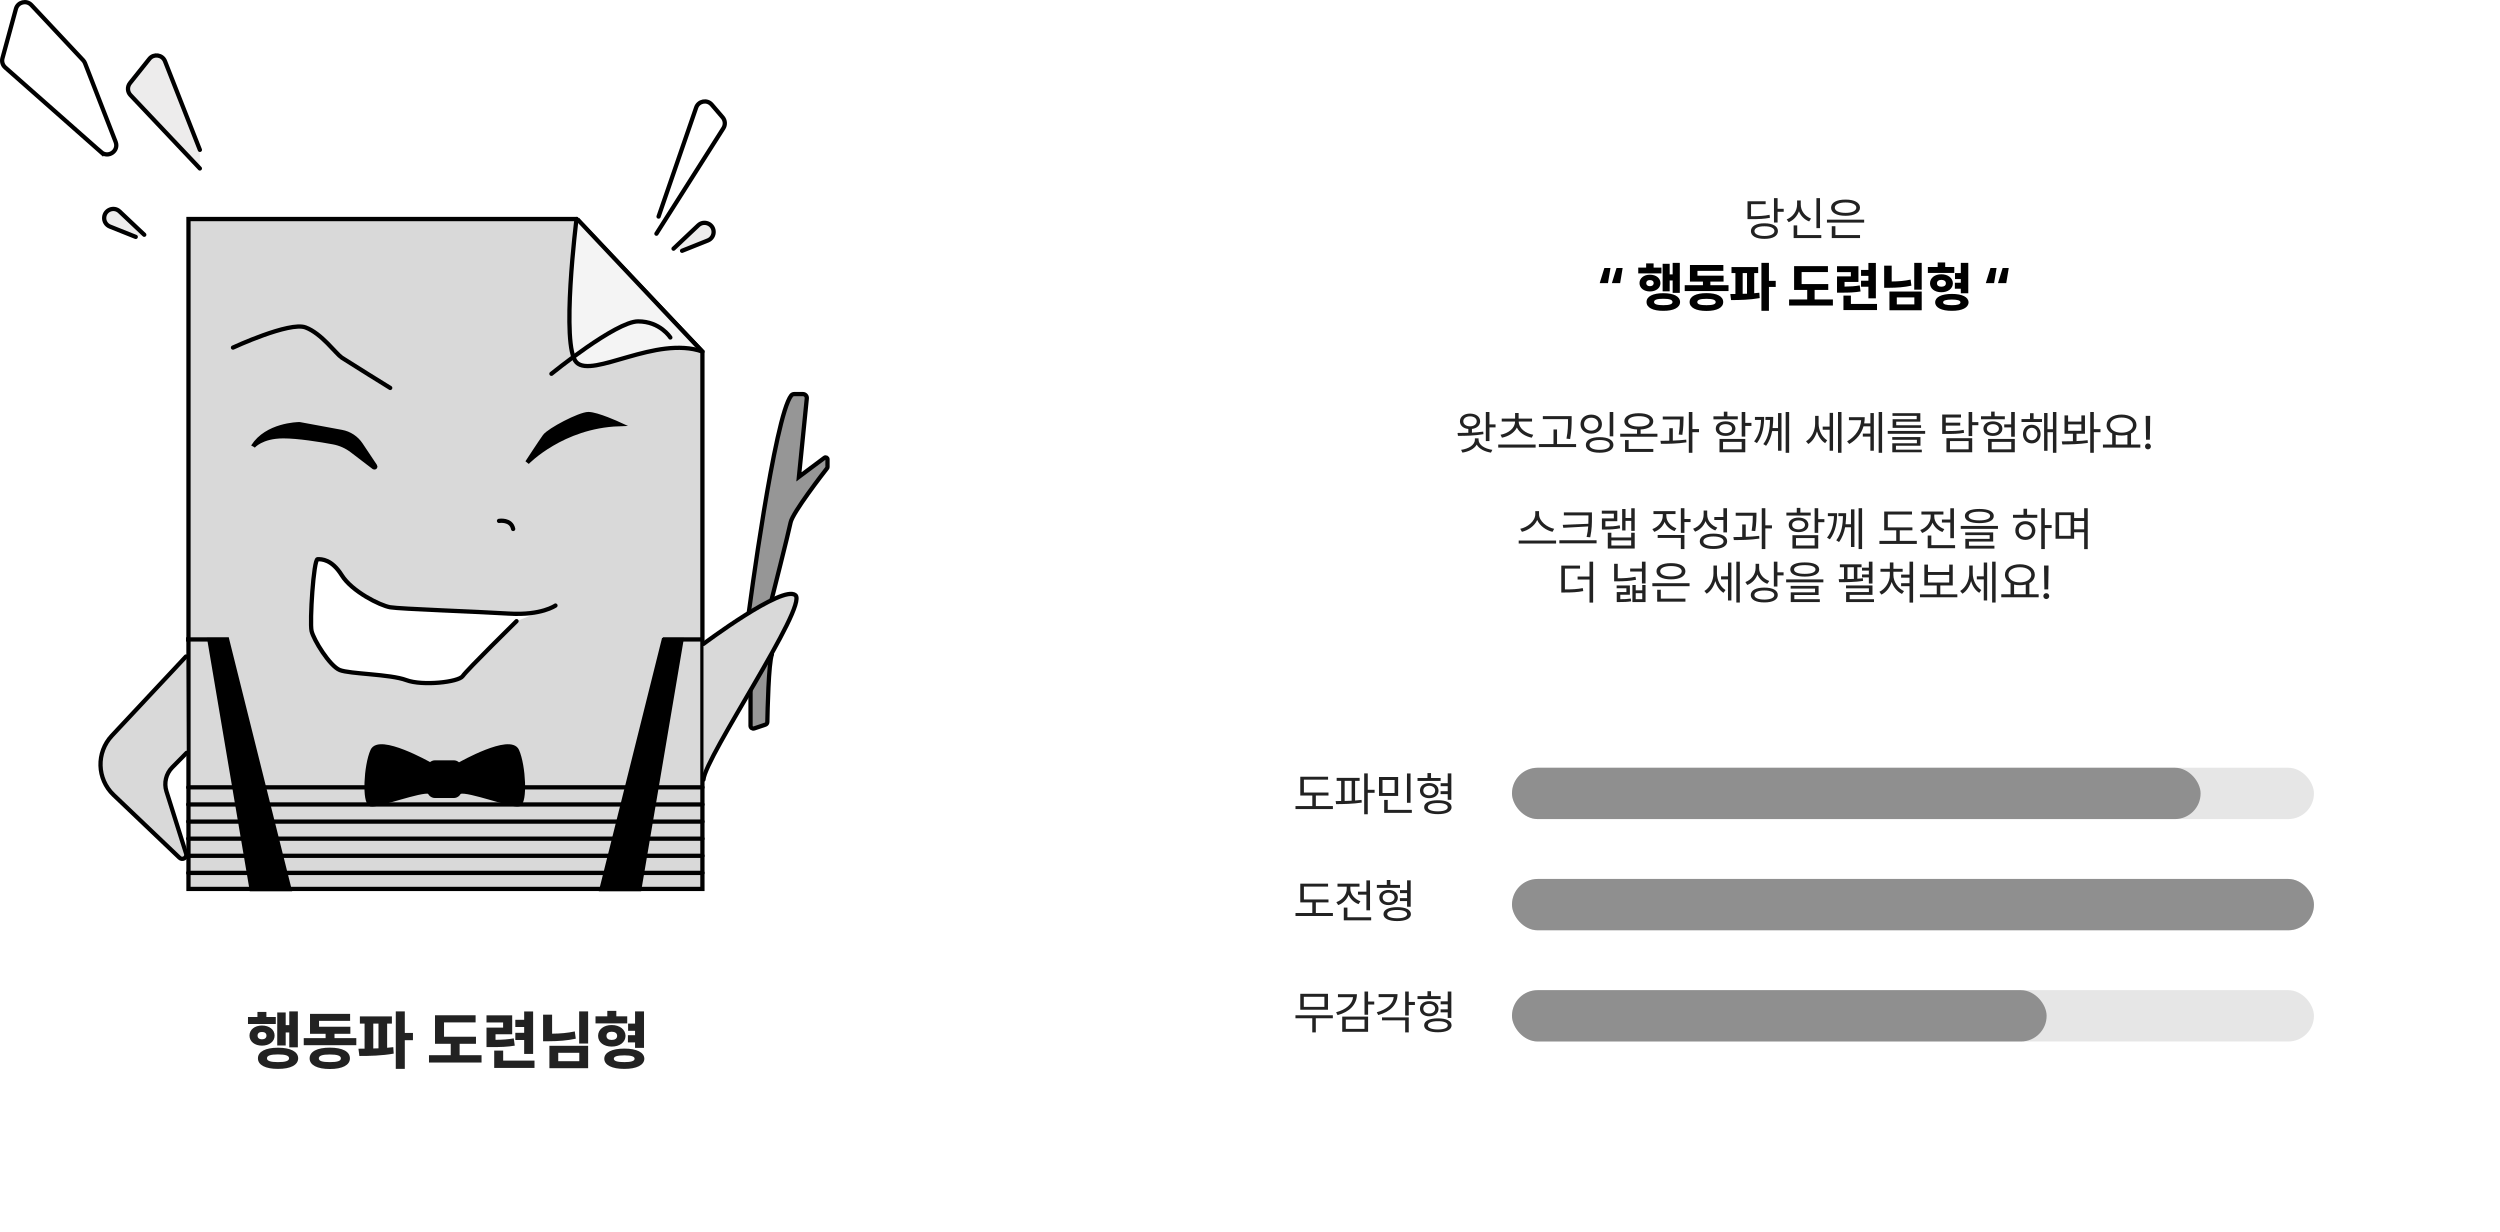 <svg width="1169" height="576" viewBox="0 0 1169 576" fill="none" xmlns="http://www.w3.org/2000/svg">
<path d="M139.275 472.918V489.734H135.262V482.791H133.592V488.855H129.637V473.416H133.592V479.363H135.262V472.918H139.275ZM128.963 475.555V478.807H115.955V475.555H120.379V473.182H124.568V475.555H128.963ZM122.488 479.539C125.916 479.539 128.406 481.443 128.406 484.256C128.406 487.039 125.916 488.943 122.488 488.943C119.148 488.943 116.658 487.039 116.658 484.256C116.658 481.443 119.148 479.539 122.488 479.539ZM122.488 482.557C121.258 482.527 120.438 483.143 120.438 484.256C120.438 485.369 121.258 485.984 122.488 485.984C123.748 485.984 124.598 485.369 124.598 484.256C124.598 483.143 123.748 482.527 122.488 482.557ZM129.988 489.91C135.848 489.91 139.393 491.727 139.422 494.861C139.393 498.025 135.848 499.842 129.988 499.812C124.188 499.842 120.584 498.025 120.613 494.861C120.584 491.727 124.188 489.91 129.988 489.91ZM129.988 493.045C126.531 493.045 124.803 493.602 124.832 494.861C124.803 496.092 126.531 496.648 129.988 496.648C133.504 496.648 135.145 496.092 135.174 494.861C135.145 493.602 133.504 493.045 129.988 493.045ZM166.609 485.428V488.738H142.029V485.428H152.254V483.406H144.959V474.09H163.709V477.371H149.178V480.096H163.826V483.406H156.414V485.428H166.609ZM154.246 489.881C160.105 489.881 163.621 491.668 163.621 494.891C163.621 498.055 160.105 499.871 154.246 499.871C148.357 499.871 144.783 498.055 144.783 494.891C144.783 491.668 148.357 489.881 154.246 489.881ZM154.246 493.074C150.701 493.074 149.061 493.66 149.09 494.891C149.061 496.15 150.701 496.648 154.246 496.648C157.703 496.648 159.402 496.15 159.402 494.891C159.402 493.66 157.703 493.074 154.246 493.074ZM183.25 475.262V478.631H181.023V489.939C182.005 489.866 182.972 489.764 183.895 489.646L184.1 492.664C178.68 493.66 172.615 493.777 168.045 493.777L167.605 490.379L170.477 490.35V478.631H168.279V475.262H183.25ZM189.285 472.918V482.996H193.094V486.395H189.285V499.812H185.066V472.918H189.285ZM174.549 490.262L176.98 490.203V478.631H174.549V490.262ZM222.566 484.783V488.094H214.92V493.426H225.174V496.854H200.594V493.426H210.76V488.094H203.406V474.734H222.391V478.074H207.625V484.783H222.566ZM239.5 474.764V483.611H231.707V486.219C235.062 486.189 237.522 486.028 240.232 485.545L240.701 488.943C237.273 489.529 234.227 489.617 229.598 489.617H227.488V480.506H235.252V478.104H227.488V474.764H239.5ZM249.285 472.947V492.811H245.096V486.307H240.965V482.938H245.096V480.213H240.965V476.873H245.096V472.947H249.285ZM249.93 495.945V499.373H231.092V491.258H235.281V495.945H249.93ZM275.008 472.918V487.947H270.818V472.918H275.008ZM258.162 474.471V483.348C262.117 483.304 265.384 483.025 268.768 482.293L269.236 485.691C265.193 486.57 261.209 486.863 256.316 486.893H253.943V474.471H258.162ZM275.008 489.002V499.49H256.902V489.002H275.008ZM261.033 492.283V496.209H270.877V492.283H261.033ZM293.289 475.232V478.543H278.465V475.232H283.973V472.684H288.191V475.232H293.289ZM286.023 479.305C289.744 479.305 292.469 481.385 292.498 484.373C292.469 487.361 289.744 489.383 286.023 489.383C282.303 489.383 279.666 487.361 279.666 484.373C279.666 481.385 282.303 479.305 286.023 479.305ZM286.023 482.439C284.559 482.439 283.592 483.084 283.592 484.373C283.592 485.662 284.559 486.277 286.023 486.277C287.518 486.277 288.572 485.662 288.572 484.373C288.572 483.084 287.518 482.439 286.023 482.439ZM301.141 472.918V489.969H296.951V487.42H293.611V484.051H296.951V482H293.699V478.631H296.951V472.918H301.141ZM291.941 490.32C297.684 490.32 301.258 492.078 301.287 495.066C301.258 498.025 297.684 499.842 291.941 499.812C286.17 499.842 282.566 498.025 282.566 495.066C282.566 492.078 286.17 490.32 291.941 490.32ZM291.941 493.484C288.719 493.514 287.02 493.953 287.02 495.066C287.02 496.15 288.719 496.648 291.941 496.648C295.076 496.648 296.746 496.15 296.746 495.066C296.746 493.953 295.076 493.514 291.941 493.484Z" fill="#222222"/>
<g filter="url(#filter0_d_444_10)">
<path fill-rule="evenodd" clip-rule="evenodd" d="M585 16C551.311 16 524 43.311 524 77V253.794L463.636 288.147C460.267 290.065 460.267 294.921 463.636 296.838L524 331.192V507C524 540.689 551.311 568 585 568H1102C1135.69 568 1163 540.689 1163 507V77C1163 43.311 1135.69 16 1102 16H585Z" fill="white"/>
</g>
<path d="M719.659 240.455C719.659 243.721 723.397 246.643 726.728 247.266L725.954 248.684C723.075 248.018 720.035 245.966 718.8 243.141C717.564 245.955 714.535 248.007 711.646 248.684L710.872 247.266C714.181 246.621 717.897 243.742 717.897 240.455V238.994H719.659V240.455ZM727.63 252.744V254.141H710.142V252.744H727.63ZM744.388 239.596V241.959C744.388 244.773 744.388 247.373 743.593 251.24L741.896 251.09C742.314 249.253 742.529 247.663 742.647 246.17L730.981 246.814L730.745 245.418L742.712 244.924C742.744 243.914 742.744 242.937 742.755 241.959V241.014H731.261V239.596H744.388ZM746.558 252.637V254.055H729.155V252.637H746.558ZM764.39 237.662V248.232H762.778V243.57H760.093V248.039H758.524V238.006H760.093V242.217H762.778V237.662H764.39ZM753.476 249.113V251.305H762.735V249.113H764.39V256.482H751.8V249.113H753.476ZM753.476 255.107H762.735V252.68H753.476V255.107ZM756.247 238.801V243.699H750.683V246.234C753.196 246.202 755.119 246.105 757.386 245.633L757.579 247.029C755.108 247.502 753.067 247.609 750.296 247.609H749.05V242.41H754.636V240.176H749.007V238.801H756.247ZM779.171 241.186C779.171 243.721 781.04 246.041 783.876 247.029L783.017 248.34C780.836 247.566 779.171 245.998 778.354 244.021C777.538 246.191 775.787 247.878 773.542 248.705L772.64 247.395C775.497 246.385 777.495 243.914 777.517 241.186V240.369H773.155V238.994H783.468V240.369H779.171V241.186ZM787.636 237.641V242.689H790.515V244.129H787.636V249.156H785.96V237.641H787.636ZM787.636 250.166V256.74H785.96V251.541H775.132V250.166H787.636ZM798.292 240.648C798.271 243.377 800.204 245.783 803.019 246.729L802.073 248.039C799.968 247.244 798.313 245.697 797.497 243.678C796.67 245.966 794.919 247.749 792.62 248.619L791.696 247.244C794.64 246.213 796.595 243.678 796.616 240.713V238.736H798.292V240.648ZM807.552 237.641V248.963H805.854V243.141H801.601V241.744H805.854V237.641H807.552ZM801.214 249.521C805.188 249.521 807.616 250.832 807.616 253.131C807.616 255.408 805.188 256.697 801.214 256.697C797.239 256.697 794.812 255.408 794.812 253.131C794.812 250.832 797.239 249.521 801.214 249.521ZM801.214 250.854C798.292 250.854 796.466 251.713 796.487 253.131C796.466 254.506 798.292 255.344 801.214 255.344C804.136 255.344 805.94 254.506 805.94 253.131C805.94 251.713 804.136 250.854 801.214 250.854ZM821.323 239.768V240.756C821.302 242.26 821.302 244.795 820.765 248.34L819.067 248.189C819.583 244.988 819.626 242.668 819.626 241.143H811.612V239.768H821.323ZM816.317 245.225V251.025C818.434 250.95 820.604 250.811 822.591 250.574L822.677 251.842C818.659 252.465 814.169 252.551 810.753 252.529L810.538 251.133C811.795 251.122 813.191 251.111 814.663 251.068V245.225H816.317ZM825.47 237.641V245.633H828.563V247.094H825.47V256.74H823.794V237.641H825.47ZM850.198 237.641V242.732H853.077V244.172H850.198V249.156H848.522V237.641H850.198ZM850.198 250.252V256.482H838.146V250.252H850.198ZM839.8 251.605V255.107H848.522V251.605H839.8ZM846.696 239.682V241.078H835.31V239.682H840.165V237.49H841.841V239.682H846.696ZM841.003 242.023C843.753 242.023 845.579 243.377 845.601 245.418C845.579 247.502 843.753 248.834 841.003 248.834C838.231 248.834 836.384 247.502 836.405 245.418C836.384 243.377 838.231 242.023 841.003 242.023ZM841.003 243.334C839.198 243.334 837.995 244.172 838.017 245.418C837.995 246.729 839.198 247.523 841.003 247.545C842.786 247.523 843.989 246.729 844.011 245.418C843.989 244.172 842.786 243.334 841.003 243.334ZM859.028 239.961C859.007 243.979 858.448 248.49 855.655 252.186L854.323 251.412C856.719 248.415 857.428 244.881 857.567 241.357H854.71V239.961H859.028ZM863.261 239.961C863.25 241.519 863.218 243.312 862.981 245.16H865.517V238.156H867.128V255.773H865.517V246.557H862.767C862.326 248.941 861.488 251.358 859.931 253.453L858.62 252.658C861.263 249.285 861.703 244.924 861.778 241.357H859.63V239.961H863.261ZM870.716 237.641V256.74H869.083V237.641H870.716ZM894.241 246.6V247.975H888.333V252.916H896.304V254.334H878.815V252.916H886.679V247.975H881.05V239.209H894.048V240.584H882.747V246.6H894.241ZM913.663 237.662V251.67H911.966V244.344H908.034V242.947H911.966V237.662H913.663ZM914.2 254.914V256.332H901.396V250.402H903.093V254.914H914.2ZM904.468 241.594C904.468 244.064 906.38 246.471 909.173 247.416L908.292 248.77C906.133 247.996 904.468 246.385 903.651 244.408C902.824 246.61 901.062 248.372 898.796 249.221L897.915 247.846C900.729 246.857 902.771 244.344 902.771 241.594V240.605H898.452V239.209H908.743V240.605H904.468V241.594ZM925.544 237.984C929.798 237.984 932.29 239.145 932.29 241.271C932.29 243.441 929.798 244.602 925.544 244.623C921.29 244.602 918.776 243.441 918.776 241.271C918.776 239.145 921.29 237.984 925.544 237.984ZM925.544 239.252C922.364 239.252 920.517 240.025 920.538 241.271C920.517 242.604 922.364 243.334 925.544 243.334C928.702 243.334 930.571 242.604 930.571 241.271C930.571 240.025 928.702 239.252 925.544 239.252ZM934.245 245.912V247.287H916.843V245.912H934.245ZM932.011 248.941V253.217H920.667V255.193H932.591V256.525H918.991V251.971H930.356V250.23H918.948V248.941H932.011ZM956.159 237.641V245.525H959.36V246.922H956.159V256.74H954.483V237.641H956.159ZM952.636 240.713V242.109H941.271V240.713H946.19V237.877H947.866V240.713H952.636ZM947.05 243.699C949.757 243.699 951.712 245.504 951.733 248.082C951.712 250.66 949.757 252.465 947.05 252.465C944.321 252.465 942.345 250.66 942.366 248.082C942.345 245.504 944.321 243.699 947.05 243.699ZM947.05 245.117C945.267 245.117 943.956 246.363 943.978 248.082C943.956 249.822 945.267 251.047 947.05 251.025C948.812 251.047 950.101 249.822 950.122 248.082C950.101 246.363 948.812 245.117 947.05 245.117ZM969.866 239.553V242.238H974.55V237.641H976.226V256.783H974.55V248.898H969.866V251.906H961.165V239.553H969.866ZM962.841 240.885V250.553H968.233V240.885H962.841ZM969.866 247.502H974.55V243.635H969.866V247.502ZM738.823 264.467V265.885H731.755V275.617C735.192 275.617 737.47 275.499 740.112 274.994L740.327 276.391C737.513 276.928 735.192 277.057 731.519 277.057H730.058V264.467H738.823ZM744.946 262.641V281.783H743.249V270.998H737.685V269.602H743.249V262.641H744.946ZM756.462 263.629V270.418C759.448 270.407 761.973 270.257 764.755 269.688L765.013 271.105C762.005 271.686 759.405 271.836 756.226 271.836H754.765V263.629H756.462ZM769.46 262.641V272.824H767.763V267.238H762.263V265.842H767.763V262.641H769.46ZM764.862 273.533V276.047H767.913V273.533H769.46V281.525H763.315V273.533H764.862ZM764.862 280.172H767.913V277.379H764.862V280.172ZM762.134 273.77V278.109H757.644V280.193C759.717 280.183 760.941 280.14 762.563 279.871L762.714 281.16C760.931 281.482 759.534 281.525 756.978 281.525H755.989V276.863H760.501V275.059H755.946V273.77H762.134ZM790.042 272.717V274.092H772.64V272.717H790.042ZM788.108 279.914V281.332H774.896V275.768H776.593V279.914H788.108ZM781.341 263.328C785.444 263.307 788.087 264.725 788.087 267.109C788.087 269.494 785.444 270.912 781.341 270.912C777.194 270.912 774.573 269.494 774.573 267.109C774.573 264.725 777.194 263.307 781.341 263.328ZM781.341 264.682C778.269 264.682 776.292 265.605 776.313 267.109C776.292 268.613 778.269 269.537 781.341 269.537C784.392 269.537 786.368 268.613 786.368 267.109C786.368 265.605 784.392 264.682 781.341 264.682ZM802.847 268.076C802.847 271.105 804.329 274.393 806.864 275.896L805.897 277.207C804.061 276.09 802.739 274.049 802.073 271.729C801.364 274.264 799.946 276.444 798.034 277.615L796.96 276.348C799.603 274.801 801.214 271.406 801.214 268.141V264.445H802.847V268.076ZM813.546 262.641V281.74H811.913V262.641H813.546ZM809.593 263.049V280.773H808.003V270.934H804.759V269.494H808.003V263.049H809.593ZM822.569 265.734C822.569 268.334 824.546 270.719 827.317 271.664L826.394 272.996C824.277 272.223 822.612 270.644 821.774 268.656C820.958 270.901 819.261 272.674 817.026 273.533L816.124 272.18C818.981 271.105 820.894 268.549 820.915 265.605V263.629H822.569V265.734ZM831.12 262.641V267.625H833.999V269.043H831.12V274.264H829.444V262.641H831.12ZM824.997 274.758C828.929 274.758 831.292 276.025 831.292 278.217C831.292 280.451 828.929 281.697 824.997 281.697C821.065 281.697 818.659 280.451 818.659 278.217C818.659 276.025 821.065 274.758 824.997 274.758ZM824.997 276.111C822.118 276.111 820.335 276.906 820.356 278.217C820.335 279.57 822.118 280.344 824.997 280.365C827.897 280.344 829.659 279.57 829.659 278.217C829.659 276.906 827.897 276.111 824.997 276.111ZM843.903 262.984C848.157 262.984 850.649 264.145 850.649 266.271C850.649 268.441 848.157 269.602 843.903 269.623C839.649 269.602 837.136 268.441 837.136 266.271C837.136 264.145 839.649 262.984 843.903 262.984ZM843.903 264.252C840.724 264.252 838.876 265.025 838.897 266.271C838.876 267.604 840.724 268.334 843.903 268.334C847.062 268.334 848.931 267.604 848.931 266.271C848.931 265.025 847.062 264.252 843.903 264.252ZM852.604 270.912V272.287H835.202V270.912H852.604ZM850.37 273.941V278.217H839.026V280.193H850.95V281.525H837.351V276.971H848.716V275.23H837.308V273.941H850.37ZM875.571 262.641V272.867H873.874V269.988H870.673V268.613H873.874V266.809H870.673V265.455H873.874V262.641H875.571ZM870.458 263.887V265.262H868.503V270.611C869.395 270.558 870.265 270.482 871.081 270.396L871.167 271.643C867.493 272.201 863.175 272.244 859.974 272.244L859.78 270.805L862.251 270.783V265.262H860.317V263.887H870.458ZM875.571 273.77V278.152H864.894V280.172H876.28V281.525H863.239V276.863H873.896V275.102H863.196V273.77H875.571ZM863.884 270.762C864.861 270.762 865.871 270.729 866.87 270.697V265.262H863.884V270.762ZM894.563 262.641V281.783H892.888V274.092H888.956V272.695H892.888V270.117H888.956V268.699H892.888V262.641H894.563ZM885.347 268.871C885.347 272.029 887.495 275.145 890.331 276.412L889.364 277.723C887.194 276.724 885.39 274.629 884.552 272.094C883.714 274.769 881.931 276.992 879.761 278.045L878.794 276.734C881.587 275.424 883.692 272.158 883.692 268.871V267.346H879.31V265.971H883.692V263.006H885.368V265.971H889.687V267.346H885.347V268.871ZM915.253 277.895V279.291H897.765V277.895H905.628V273.77H899.827V263.994H901.524V267.453H911.45V263.994H913.104V273.77H907.282V277.895H915.253ZM901.524 272.395H911.45V268.828H901.524V272.395ZM922.45 268.076C922.45 271.105 923.933 274.393 926.468 275.896L925.501 277.207C923.664 276.09 922.343 274.049 921.677 271.729C920.968 274.264 919.55 276.444 917.638 277.615L916.563 276.348C919.206 274.801 920.817 271.406 920.817 268.141V264.445H922.45V268.076ZM933.149 262.641V281.74H931.517V262.641H933.149ZM929.196 263.049V280.773H927.606V270.934H924.362V269.494H927.606V263.049H929.196ZM953.28 277.873V279.291H935.792V277.873H940.132V272.717C938.499 271.868 937.511 270.493 937.511 268.764C937.511 265.799 940.411 263.865 944.493 263.844C948.575 263.865 951.476 265.799 951.476 268.764C951.476 270.461 950.52 271.825 948.94 272.674V277.873H953.28ZM944.493 265.24C941.356 265.219 939.144 266.637 939.144 268.764C939.144 270.891 941.356 272.33 944.493 272.33C947.608 272.33 949.843 270.891 949.843 268.764C949.843 266.637 947.608 265.219 944.493 265.24ZM941.786 277.873H947.243V273.318C946.416 273.544 945.492 273.662 944.493 273.662C943.516 273.662 942.603 273.555 941.786 273.34V277.873ZM957.899 264.445L957.749 275.617H955.944L955.794 264.445H957.899ZM956.847 280.129C956.095 280.129 955.45 279.506 955.472 278.732C955.45 277.98 956.095 277.357 956.847 277.357C957.599 277.357 958.222 277.98 958.222 278.732C958.222 279.506 957.599 280.129 956.847 280.129Z" fill="#222222"/>
<path d="M696.467 192.662V198.441H699.324V199.859H696.467V206.24H694.77V192.662H696.467ZM691.375 205.596C691.375 208.109 694.361 209.871 697.82 210.344L697.176 211.654C694.275 211.192 691.644 209.936 690.516 207.895C689.377 209.936 686.734 211.192 683.834 211.654L683.211 210.344C686.67 209.871 689.656 208.109 689.656 205.596V204.951H691.375V205.596ZM681.535 202.459C683.028 202.459 684.769 202.448 686.584 202.373V200.59C684.221 200.343 682.652 198.957 682.674 197.002C682.652 194.854 684.586 193.414 687.379 193.393C690.172 193.414 692.105 194.854 692.105 197.002C692.105 198.925 690.58 200.3 688.281 200.568V202.309C690.075 202.212 691.88 202.062 693.545 201.814L693.674 203.018C689.635 203.748 685.059 203.812 681.75 203.812L681.535 202.459ZM687.379 194.682C685.531 194.682 684.242 195.605 684.242 197.002C684.242 198.398 685.531 199.344 687.379 199.344C689.227 199.344 690.516 198.398 690.516 197.002C690.516 195.605 689.227 194.682 687.379 194.682ZM718.059 207.873V209.291H700.57V207.873H718.059ZM710.152 197.109C710.152 200.268 713.311 202.652 716.941 203.297L716.254 204.672C713.235 204.06 710.485 202.405 709.293 199.902C708.079 202.405 705.329 204.06 702.311 204.672L701.645 203.297C705.254 202.652 708.434 200.268 708.434 197.109H702.203V195.734H708.455V193.113H710.109V195.734H716.383V197.109H710.152ZM734.902 194.574V196.486C734.881 198.828 734.881 201.449 734.193 205.295L732.475 205.102C733.205 201.449 733.205 198.764 733.205 196.486V195.971H721.432V194.574H734.902ZM736.986 207.637V209.033H719.584V207.637H726.416V200.805H728.07V207.637H736.986ZM754.367 192.662V204.027H752.691V192.662H754.367ZM747.986 204.414C751.961 204.414 754.41 205.746 754.432 208.045C754.41 210.365 751.961 211.697 747.986 211.697C743.969 211.697 741.541 210.365 741.541 208.045C741.541 205.746 743.969 204.414 747.986 204.414ZM747.986 205.746C745.021 205.746 743.238 206.605 743.238 208.045C743.238 209.484 745.021 210.344 747.986 210.344C750.93 210.344 752.756 209.484 752.756 208.045C752.756 206.605 750.93 205.746 747.986 205.746ZM744.055 193.865C746.955 193.887 749.061 195.691 749.061 198.334C749.061 200.977 746.955 202.76 744.055 202.781C741.154 202.76 739.049 200.977 739.049 198.334C739.049 195.691 741.154 193.887 744.055 193.865ZM744.055 195.326C742.1 195.305 740.682 196.529 740.703 198.334C740.682 200.117 742.1 201.342 744.055 201.363C745.988 201.342 747.406 200.117 747.406 198.334C747.406 196.529 745.988 195.305 744.055 195.326ZM775.014 202.824V204.221H757.611V202.824H765.475V200.826C761.812 200.644 759.545 199.258 759.545 197.002C759.545 194.66 762.166 193.221 766.312 193.221C770.416 193.221 773.059 194.66 773.059 197.002C773.059 199.258 770.771 200.644 767.15 200.826V202.824H775.014ZM773.08 209.914V211.332H759.867V205.768H761.564V209.914H773.08ZM766.312 194.596C763.24 194.596 761.264 195.541 761.285 197.002C761.264 198.549 763.24 199.451 766.312 199.451C769.363 199.451 771.34 198.549 771.34 197.002C771.34 195.541 769.363 194.596 766.312 194.596ZM787.217 194.768V195.756C787.195 197.26 787.195 199.795 786.658 203.34L784.961 203.189C785.477 199.988 785.52 197.668 785.52 196.143H777.506V194.768H787.217ZM782.211 200.225V206.025C784.327 205.95 786.497 205.811 788.484 205.574L788.57 206.842C784.553 207.465 780.062 207.551 776.646 207.529L776.432 206.133C777.688 206.122 779.085 206.111 780.557 206.068V200.225H782.211ZM791.363 192.641V200.633H794.457V202.094H791.363V211.74H789.688V192.641H791.363ZM816.092 192.641V197.732H818.971V199.172H816.092V204.156H814.416V192.641H816.092ZM816.092 205.252V211.482H804.039V205.252H816.092ZM805.693 206.605V210.107H814.416V206.605H805.693ZM812.59 194.682V196.078H801.203V194.682H806.059V192.49H807.734V194.682H812.59ZM806.896 197.023C809.646 197.023 811.473 198.377 811.494 200.418C811.473 202.502 809.646 203.834 806.896 203.834C804.125 203.834 802.277 202.502 802.299 200.418C802.277 198.377 804.125 197.023 806.896 197.023ZM806.896 198.334C805.092 198.334 803.889 199.172 803.91 200.418C803.889 201.729 805.092 202.523 806.896 202.545C808.68 202.523 809.883 201.729 809.904 200.418C809.883 199.172 808.68 198.334 806.896 198.334ZM824.922 194.961C824.9 198.979 824.342 203.49 821.549 207.186L820.217 206.412C822.612 203.415 823.321 199.881 823.461 196.357H820.604V194.961H824.922ZM829.154 194.961C829.144 196.519 829.111 198.312 828.875 200.16H831.41V193.156H833.021V210.773H831.41V201.557H828.66C828.22 203.941 827.382 206.358 825.824 208.453L824.514 207.658C827.156 204.285 827.597 199.924 827.672 196.357H825.523V194.961H829.154ZM836.609 192.641V211.74H834.977V192.641H836.609ZM850.381 198.076C850.381 201.105 851.863 204.393 854.398 205.896L853.432 207.207C851.595 206.09 850.273 204.049 849.607 201.729C848.898 204.264 847.48 206.444 845.568 207.615L844.494 206.348C847.137 204.801 848.748 201.406 848.748 198.141V194.445H850.381V198.076ZM861.08 192.641V211.74H859.447V192.641H861.08ZM857.127 193.049V210.773H855.537V200.934H852.293V199.494H855.537V193.049H857.127ZM880.072 192.641V211.74H878.461V192.641H880.072ZM876.205 193.156V210.773H874.594V204.156H871.049V202.76H874.594V199.365H871.371C870.437 202.599 868.342 205.456 864.732 207.615L863.701 206.391C867.858 203.931 869.942 200.482 870.275 196.486H864.561V195.09H871.951C871.951 196.067 871.865 197.034 871.693 197.969H874.594V193.156H876.205ZM900.203 201.514V202.846H882.715V201.514H900.203ZM898.012 204.371V208.432H886.539V210.258H898.635V211.482H884.842V207.271H896.336V205.639H884.82V204.371H898.012ZM897.947 193.221V197.174H886.668V198.85H898.291V200.074H884.992V196.014H896.25V194.445H884.928V193.221H897.947ZM916.961 193.822V195.24H909.85V197.625H916.596V199.021H909.85V201.557C913.566 201.578 915.704 201.503 918.207 201.02L918.4 202.395C915.758 202.867 913.566 202.932 909.613 202.91H908.174V193.822H916.961ZM922.203 204.887V211.482H910.15V204.887H922.203ZM911.805 206.24V210.107H920.527V206.24H911.805ZM922.203 192.641V197.389H925.082V198.828H922.203V203.898H920.527V192.641H922.203ZM942.119 192.641V204.221H940.422V199.859H937.178V198.463H940.422V192.641H942.119ZM942.119 205.252V211.482H929.637V205.252H942.119ZM931.312 206.605V210.107H940.465V206.605H931.312ZM937.457 194.66V196.035H926.307V194.66H931.055V192.469H932.709V194.66H937.457ZM931.871 197.023C934.471 197.023 936.297 198.42 936.318 200.418C936.297 202.48 934.471 203.834 931.871 203.834C929.271 203.834 927.445 202.48 927.445 200.418C927.445 198.42 929.271 197.023 931.871 197.023ZM931.871 198.334C930.217 198.334 929.057 199.193 929.057 200.418C929.057 201.686 930.217 202.523 931.871 202.545C933.525 202.523 934.686 201.686 934.686 200.418C934.686 199.193 933.525 198.334 931.871 198.334ZM954.838 195.949V197.324H945.256V195.949H949.23V193.221H950.906V195.949H954.838ZM950.047 198.613C952.453 198.613 954.172 200.418 954.193 202.953C954.172 205.51 952.453 207.336 950.047 207.336C947.662 207.336 945.943 205.51 945.943 202.953C945.943 200.418 947.662 198.613 950.047 198.613ZM950.047 200.031C948.543 200.053 947.447 201.277 947.447 202.953C947.447 204.65 948.543 205.875 950.047 205.854C951.572 205.875 952.689 204.65 952.689 202.953C952.689 201.277 951.572 200.053 950.047 200.031ZM961.562 192.641V211.74H959.951V202.094H957.416V210.795H955.826V193.113H957.416V200.697H959.951V192.641H961.562ZM967.041 194.23V197.152H973.25V194.23H974.926V202.824H970.994V206.24C972.756 206.176 974.528 206.047 976.172 205.832L976.279 207.1C972.24 207.744 967.707 207.809 964.355 207.83L964.076 206.391C965.634 206.38 967.428 206.369 969.297 206.305V202.824H965.365V194.23H967.041ZM967.041 201.449H973.25V198.463H967.041V201.449ZM979.072 192.641V200.676H982.188V202.094H979.072V211.74H977.396V192.641H979.072ZM1000.81 207.873V209.291H983.326V207.873H987.666V202.717C986.033 201.868 985.045 200.493 985.045 198.764C985.045 195.799 987.945 193.865 992.027 193.844C996.109 193.865 999.01 195.799 999.01 198.764C999.01 200.461 998.054 201.825 996.475 202.674V207.873H1000.81ZM992.027 195.24C988.891 195.219 986.678 196.637 986.678 198.764C986.678 200.891 988.891 202.33 992.027 202.33C995.143 202.33 997.377 200.891 997.377 198.764C997.377 196.637 995.143 195.219 992.027 195.24ZM989.32 207.873H994.777V203.318C993.95 203.544 993.026 203.662 992.027 203.662C991.05 203.662 990.137 203.555 989.32 203.34V207.873ZM1005.43 194.445L1005.28 205.617H1003.48L1003.33 194.445H1005.43ZM1004.38 210.129C1003.63 210.129 1002.98 209.506 1003.01 208.732C1002.98 207.98 1003.63 207.357 1004.38 207.357C1005.13 207.357 1005.76 207.98 1005.76 208.732C1005.76 209.506 1005.13 210.129 1004.38 210.129Z" fill="#222222"/>
<path d="M621.199 370.6V371.975H615.291V376.916H623.262V378.334H605.773V376.916H613.637V371.975H608.008V363.209H621.006V364.584H609.705V370.6H621.199ZM635.766 363.725V365.121H633.639V374.316C634.67 374.241 635.69 374.155 636.668 374.037L636.754 375.283C632.715 375.928 628.139 375.992 624.766 376.014L624.551 374.574L627.129 374.553V365.121H625.023V363.725H635.766ZM639.568 361.641V369.311H642.77V370.729H639.568V380.74H637.893V361.641H639.568ZM628.762 374.531C629.825 374.51 630.932 374.467 632.027 374.402V365.121H628.762V374.531ZM653.77 363.316V372.168H644.811V363.316H653.77ZM646.465 364.713V370.814H652.115V364.713H646.465ZM659.57 361.662V375.391H657.895V361.662H659.57ZM660.172 378.699V380.096H647.238V374.059H648.914V378.699H660.172ZM673.643 363.789V365.164H662.836V363.789H667.477V361.49H669.152V363.789H673.643ZM668.293 366.152C670.85 366.152 672.654 367.549 672.654 369.676C672.654 371.824 670.85 373.221 668.293 373.221C665.715 373.221 663.953 371.824 663.975 369.676C663.953 367.549 665.715 366.152 668.293 366.152ZM668.293 367.42C666.639 367.441 665.543 368.344 665.543 369.676C665.543 371.029 666.639 371.91 668.293 371.91C669.947 371.91 671.064 371.029 671.086 369.676C671.064 368.344 669.947 367.441 668.293 367.42ZM678.648 361.641V373.994H676.951V371.352H673.621V369.955H676.951V367.635H673.643V366.238H676.951V361.641H678.648ZM672.354 374.188C676.328 374.188 678.756 375.369 678.756 377.453C678.756 379.494 676.328 380.697 672.354 380.697C668.336 380.697 665.93 379.494 665.93 377.453C665.93 375.369 668.336 374.188 672.354 374.188ZM672.354 375.498C669.453 375.498 667.67 376.207 667.67 377.453C667.67 378.656 669.453 379.387 672.354 379.387C675.211 379.387 676.973 378.656 676.973 377.453C676.973 376.207 675.211 375.498 672.354 375.498Z" fill="#222222"/>
<path d="M621.199 420.6V421.975H615.291V426.916H623.262V428.334H605.773V426.916H613.637V421.975H608.008V413.209H621.006V414.584H609.705V420.6H621.199ZM640.621 411.662V425.67H638.924V418.344H634.992V416.947H638.924V411.662H640.621ZM641.158 428.914V430.332H628.354V424.402H630.051V428.914H641.158ZM631.426 415.594C631.426 418.064 633.338 420.471 636.131 421.416L635.25 422.77C633.091 421.996 631.426 420.385 630.609 418.408C629.782 420.61 628.021 422.372 625.754 423.221L624.873 421.846C627.688 420.857 629.729 418.344 629.729 415.594V414.605H625.41V413.209H635.701V414.605H631.426V415.594ZM654.629 413.789V415.164H643.822V413.789H648.463V411.49H650.139V413.789H654.629ZM649.279 416.152C651.836 416.152 653.641 417.549 653.641 419.676C653.641 421.824 651.836 423.221 649.279 423.221C646.701 423.221 644.939 421.824 644.961 419.676C644.939 417.549 646.701 416.152 649.279 416.152ZM649.279 417.42C647.625 417.441 646.529 418.344 646.529 419.676C646.529 421.029 647.625 421.91 649.279 421.91C650.934 421.91 652.051 421.029 652.072 419.676C652.051 418.344 650.934 417.441 649.279 417.42ZM659.635 411.641V423.994H657.938V421.352H654.607V419.955H657.938V417.635H654.629V416.238H657.938V411.641H659.635ZM653.34 424.188C657.314 424.188 659.742 425.369 659.742 427.453C659.742 429.494 657.314 430.697 653.34 430.697C649.322 430.697 646.916 429.494 646.916 427.453C646.916 425.369 649.322 424.188 653.34 424.188ZM653.34 425.498C650.439 425.498 648.656 426.207 648.656 427.453C648.656 428.656 650.439 429.387 653.34 429.387C656.197 429.387 657.959 428.656 657.959 427.453C657.959 426.207 656.197 425.498 653.34 425.498Z" fill="#222222"/>
<path d="M623.24 474.748V476.145H615.27V482.74H613.615V476.145H605.752V474.748H623.24ZM620.963 464.715V472.148H608.008V464.715H620.963ZM609.662 466.09V470.816H619.287V466.09H609.662ZM639.719 463.641V468.324H642.598V469.721H639.719V474.49H638.043V463.641H639.719ZM634.498 464.887C634.477 469.699 631.104 473.137 625.453 474.684L624.766 473.33C629.471 472.062 632.339 469.517 632.693 466.283H625.625V464.887H634.498ZM639.719 475.371V482.482H627.623V475.371H639.719ZM629.299 476.768V481.107H638.043V476.768H629.299ZM658.732 463.641V468.496H661.611V469.936H658.732V474.855H657.057V463.641H658.732ZM653.49 464.865C653.49 469.699 650.117 473.137 644.467 474.641L643.779 473.33C648.463 472.062 651.353 469.506 651.707 466.262H644.639V464.865H653.49ZM658.732 475.736V482.74H657.057V477.111H646.229V475.736H658.732ZM673.643 465.789V467.164H662.836V465.789H667.477V463.49H669.152V465.789H673.643ZM668.293 468.152C670.85 468.152 672.654 469.549 672.654 471.676C672.654 473.824 670.85 475.221 668.293 475.221C665.715 475.221 663.953 473.824 663.975 471.676C663.953 469.549 665.715 468.152 668.293 468.152ZM668.293 469.42C666.639 469.441 665.543 470.344 665.543 471.676C665.543 473.029 666.639 473.91 668.293 473.91C669.947 473.91 671.064 473.029 671.086 471.676C671.064 470.344 669.947 469.441 668.293 469.42ZM678.648 463.641V475.994H676.951V473.352H673.621V471.955H676.951V469.635H673.643V468.238H676.951V463.641H678.648ZM672.354 476.188C676.328 476.188 678.756 477.369 678.756 479.453C678.756 481.494 676.328 482.697 672.354 482.697C668.336 482.697 665.93 481.494 665.93 479.453C665.93 477.369 668.336 476.188 672.354 476.188ZM672.354 477.498C669.453 477.498 667.67 478.207 667.67 479.453C667.67 480.656 669.453 481.387 672.354 481.387C675.211 481.387 676.973 480.656 676.973 479.453C676.973 478.207 675.211 477.498 672.354 477.498Z" fill="#222222"/>
<rect x="707" y="359" width="375" height="24" rx="12" fill="#E6E6E6"/>
<rect x="707" y="411" width="375" height="24" rx="12" fill="#E6E6E6"/>
<rect x="707" y="463" width="375" height="24" rx="12" fill="#E6E6E6"/>
<rect x="707" y="359" width="322" height="24" rx="12" fill="#8F8F8F"/>
<rect x="707" y="411" width="375" height="24" rx="12" fill="#8F8F8F"/>
<rect x="707" y="463" width="250" height="24" rx="12" fill="#8F8F8F"/>
<path d="M831.206 92.641V97.625H834.063V99.043H831.206V104.049H829.509V92.641H831.206ZM825.062 104.414C828.95 104.414 831.356 105.768 831.356 108.045C831.356 110.365 828.95 111.697 825.062 111.697C821.151 111.697 818.724 110.365 818.724 108.045C818.724 105.768 821.151 104.414 825.062 104.414ZM825.062 105.811C822.183 105.789 820.378 106.648 820.378 108.045C820.378 109.463 822.183 110.344 825.062 110.344C827.919 110.344 829.724 109.463 829.724 108.045C829.724 106.648 827.919 105.789 825.062 105.811ZM825.62 94.102V95.498H818.788V101.105C822.655 101.084 824.89 100.966 827.446 100.439L827.618 101.836C824.954 102.373 822.655 102.48 818.616 102.48H817.134V94.102H825.62ZM851.036 92.662V106.67H849.36V92.662H851.036ZM851.638 109.914V111.332H838.704V105.381H840.38V109.914H851.638ZM842.034 95.648C842.013 98.549 844.011 101.17 846.847 102.201L845.966 103.555C843.753 102.706 842.034 100.987 841.196 98.785C840.348 101.127 838.607 103.007 836.384 103.898L835.46 102.588C838.36 101.471 840.315 98.656 840.315 95.648V93.736H842.034V95.648ZM871.683 102.717V104.092H854.28V102.717H871.683ZM869.749 109.914V111.332H856.536V105.768H858.233V109.914H869.749ZM862.981 93.328C867.085 93.307 869.728 94.725 869.728 97.109C869.728 99.494 867.085 100.912 862.981 100.912C858.835 100.912 856.214 99.494 856.214 97.109C856.214 94.725 858.835 93.307 862.981 93.328ZM862.981 94.682C859.909 94.682 857.933 95.606 857.954 97.109C857.933 98.613 859.909 99.537 862.981 99.537C866.032 99.537 868.009 98.613 868.009 97.109C868.009 95.606 866.032 94.682 862.981 94.682Z" fill="#222222"/>
<path d="M748.028 132.38L750.201 125.324H753.058L751.886 132.38H748.028ZM753.717 132.38L755.89 125.324H758.746L757.574 132.38H753.717ZM785.479 122.932V136.945H782.135V131.159H780.743V136.213H777.447V123.347H780.743V128.303H782.135V122.932H785.479ZM776.886 125.129V127.839H766.046V125.129H769.732V123.151H773.224V125.129H776.886ZM771.49 128.449C774.347 128.449 776.422 130.036 776.422 132.38C776.422 134.699 774.347 136.286 771.49 136.286C768.707 136.286 766.632 134.699 766.632 132.38C766.632 130.036 768.707 128.449 771.49 128.449ZM771.49 130.964C770.465 130.939 769.781 131.452 769.781 132.38C769.781 133.308 770.465 133.82 771.49 133.82C772.54 133.82 773.248 133.308 773.248 132.38C773.248 131.452 772.54 130.939 771.49 130.964ZM777.74 137.092C782.623 137.092 785.577 138.605 785.602 141.218C785.577 143.854 782.623 145.368 777.74 145.344C772.906 145.368 769.903 143.854 769.928 141.218C769.903 138.605 772.906 137.092 777.74 137.092ZM777.74 139.704C774.859 139.704 773.419 140.168 773.443 141.218C773.419 142.243 774.859 142.707 777.74 142.707C780.67 142.707 782.037 142.243 782.062 141.218C782.037 140.168 780.67 139.704 777.74 139.704ZM808.258 133.356V136.115H787.774V133.356H796.295V131.672H790.216V123.908H805.841V126.643H793.731V128.913H805.938V131.672H799.762V133.356H808.258ZM797.955 137.067C802.838 137.067 805.768 138.557 805.768 141.242C805.768 143.879 802.838 145.393 797.955 145.393C793.048 145.393 790.069 143.879 790.069 141.242C790.069 138.557 793.048 137.067 797.955 137.067ZM797.955 139.729C795.001 139.729 793.634 140.217 793.658 141.242C793.634 142.292 795.001 142.707 797.955 142.707C800.836 142.707 802.252 142.292 802.252 141.242C802.252 140.217 800.836 139.729 797.955 139.729ZM822.125 124.885V127.692H820.27V137.116C821.087 137.055 821.893 136.97 822.662 136.872L822.833 139.387C818.316 140.217 813.263 140.314 809.454 140.314L809.088 137.482L811.48 137.458V127.692H809.649V124.885H822.125ZM827.154 122.932V131.33H830.328V134.162H827.154V145.344H823.639V122.932H827.154ZM814.874 137.385L816.9 137.336V127.692H814.874V137.385ZM854.889 132.819V135.578H848.517V140.021H857.062V142.878H836.578V140.021H845.05V135.578H838.922V124.445H854.742V127.229H842.438V132.819H854.889ZM869 124.47V131.843H862.506V134.016C865.301 133.991 867.352 133.857 869.61 133.454L870.001 136.286C867.145 136.774 864.605 136.848 860.748 136.848H858.99V129.255H865.46V127.253H858.99V124.47H869ZM877.154 122.956V139.509H873.663V134.089H870.221V131.281H873.663V129.011H870.221V126.228H873.663V122.956H877.154ZM877.691 142.121V144.978H861.993V138.215H865.484V142.121H877.691ZM898.59 122.932V135.456H895.099V122.932H898.59ZM884.552 124.226V131.623C887.848 131.586 890.57 131.354 893.39 130.744L893.78 133.576C890.411 134.309 887.091 134.553 883.014 134.577H881.036V124.226H884.552ZM898.59 136.335V145.075H883.502V136.335H898.59ZM886.944 139.069V142.341H895.147V139.069H886.944ZM913.824 124.86V127.619H901.471V124.86H906.061V122.736H909.576V124.86H913.824ZM907.77 128.254C910.87 128.254 913.141 129.987 913.165 132.478C913.141 134.968 910.87 136.652 907.77 136.652C904.669 136.652 902.472 134.968 902.472 132.478C902.472 129.987 904.669 128.254 907.77 128.254ZM907.77 130.866C906.549 130.866 905.743 131.403 905.743 132.478C905.743 133.552 906.549 134.064 907.77 134.064C909.015 134.064 909.894 133.552 909.894 132.478C909.894 131.403 909.015 130.866 907.77 130.866ZM920.367 122.932V137.141H916.876V135.017H914.093V132.209H916.876V130.5H914.166V127.692H916.876V122.932H920.367ZM912.701 137.434C917.486 137.434 920.465 138.898 920.489 141.389C920.465 143.854 917.486 145.368 912.701 145.344C907.892 145.368 904.889 143.854 904.889 141.389C904.889 138.898 907.892 137.434 912.701 137.434ZM912.701 140.07C910.016 140.095 908.6 140.461 908.6 141.389C908.6 142.292 910.016 142.707 912.701 142.707C915.313 142.707 916.705 142.292 916.705 141.389C916.705 140.461 915.313 140.095 912.701 140.07ZM928.57 132.38L930.743 125.324H933.6L932.428 132.38H928.57ZM934.259 132.38L936.432 125.324H939.288L938.116 132.38H934.259Z" fill="black"/>
<path d="M328.451 164.4V415.67H88.131V102.42H269.581L328.451 164.4Z" fill="#D9D9D9" stroke="black" stroke-width="2" stroke-miterlimit="10"/>
<path d="M269.581 102.42C269.581 102.42 262.091 161.94 269.581 169.47C277.071 177 306.911 156.76 328.451 164.39" fill="#F4F4F4"/>
<path d="M269.581 102.42C269.581 102.42 262.091 161.94 269.581 169.47C277.071 177 306.911 156.76 328.451 164.39" stroke="black" stroke-width="2" stroke-miterlimit="10" stroke-linecap="round"/>
<path d="M108.949 162.53C108.949 162.53 135.339 150.28 142.879 153.11C150.419 155.94 157.019 165.36 159.839 167.25C162.669 169.13 182.459 181.39 182.459 181.39" stroke="black" stroke-width="2" stroke-miterlimit="10" stroke-linecap="round"/>
<path d="M257.85 174.779C257.85 174.779 288.01 150.279 298.37 150.279C308.73 150.279 313.45 157.819 313.45 157.819" stroke="black" stroke-width="2" stroke-miterlimit="10" stroke-linecap="round"/>
<path d="M246.539 216.239C246.539 216.239 262.869 199.279 289.419 198.329C289.419 198.329 279.209 193.619 275.129 193.619C271.049 193.619 256.749 201.159 254.709 203.989C252.669 206.819 246.539 216.239 246.539 216.239Z" fill="black" stroke="black" stroke-width="2" stroke-miterlimit="10" stroke-linecap="round"/>
<path d="M118.369 208.7C118.369 208.7 122.139 203.99 132.509 203.99C139.439 203.99 149.729 205.67 155.789 206.79C159.019 207.38 162.049 208.73 164.649 210.73L174.829 218.51C175.199 218.79 175.679 218.34 175.419 217.95L168.709 207.89C166.649 204.79 163.419 202.66 159.759 201.99L140.079 198.35C140.079 198.35 140.029 198.35 139.999 198.35C139.139 198.35 124.759 198.66 118.359 208.72L118.369 208.7Z" fill="black" stroke="black" stroke-width="2" stroke-miterlimit="10" stroke-linecap="round"/>
<path d="M233.35 243.571C233.35 243.571 239 242.631 239.95 247.341" stroke="black" stroke-width="2" stroke-miterlimit="10" stroke-linecap="round"/>
<path d="M259.729 283.151C259.729 283.151 253.129 287.861 238.049 286.921C222.969 285.981 187.159 284.771 182.449 283.961C177.739 283.151 164.539 276.551 159.829 269.011C155.119 261.471 150.409 261.471 148.519 261.471C146.629 261.471 144.749 290.881 145.689 295.031C146.629 299.171 154.169 311.421 158.879 313.311C163.589 315.201 182.439 315.191 189.979 318.021C197.519 320.851 214.479 318.961 216.369 316.141C218.259 313.321 241.529 290.451 241.529 290.451" fill="white"/>
<path d="M259.729 283.151C259.729 283.151 253.129 287.861 238.049 286.921C222.969 285.981 187.159 284.771 182.449 283.961C177.739 283.151 164.539 276.551 159.829 269.011C155.119 261.471 150.409 261.471 148.519 261.471C146.629 261.471 144.749 290.881 145.689 295.031C146.629 299.171 154.169 311.421 158.879 313.311C163.589 315.201 182.439 315.191 189.979 318.021C197.519 320.851 214.479 318.961 216.369 316.141C218.259 313.321 241.529 290.451 241.529 290.451" stroke="black" stroke-width="2" stroke-miterlimit="10" stroke-linecap="round"/>
<path d="M200.76 357.307C200.76 357.307 177.31 344.017 174.18 351.057C171.05 358.097 170.27 375.297 173.4 376.077C176.53 376.857 196.85 369.077 200.76 370.227" fill="black"/>
<path d="M200.76 357.307C200.76 357.307 177.31 344.017 174.18 351.057C171.05 358.097 170.27 375.297 173.4 376.077C176.53 376.857 196.85 369.077 200.76 370.227" stroke="black" stroke-width="2" stroke-miterlimit="10" stroke-linecap="round"/>
<path d="M215.189 357.307C215.189 357.307 238.639 344.017 241.769 351.057C244.899 358.097 245.679 375.297 242.549 376.077C239.419 376.857 219.099 369.077 215.189 370.227" fill="black"/>
<path d="M215.189 357.307C215.189 357.307 238.639 344.017 241.769 351.057C244.899 358.097 245.679 375.297 242.549 376.077C239.419 376.857 219.099 369.077 215.189 370.227" stroke="black" stroke-width="2" stroke-miterlimit="10" stroke-linecap="round"/>
<path d="M212.16 356.518H203.43C201.955 356.518 200.76 357.713 200.76 359.188V369.488C200.76 370.962 201.955 372.158 203.43 372.158H212.16C213.634 372.158 214.83 370.962 214.83 369.488V359.188C214.83 357.713 213.634 356.518 212.16 356.518Z" fill="black" stroke="black" stroke-width="2" stroke-miterlimit="10" stroke-linecap="round"/>
<path d="M97.949 299.27L117.649 415.77H135.329L106.239 299.27H97.949Z" fill="black" stroke="black" stroke-width="2" stroke-miterlimit="10" stroke-linecap="round"/>
<path d="M318.65 299.27L298.95 415.77H281.27L310.36 299.27H318.65Z" fill="black" stroke="black" stroke-width="2" stroke-miterlimit="10" stroke-linecap="round"/>
<path d="M86.936 307L52.306 344.01C44.935 351.89 45.285 364.24 53.096 371.69L83.925 401.08C85.335 402.43 87.615 401.01 87.025 399.15L77.826 370.02C76.585 366.09 77.626 361.79 80.516 358.85L87.246 352.04" fill="#D9D9D9"/>
<path d="M86.936 307L52.306 344.01C44.935 351.89 45.285 364.24 53.096 371.69L83.925 401.08C85.335 402.43 87.615 401.01 87.025 399.15L77.826 370.02C76.585 366.09 77.626 361.79 80.516 358.85L87.246 352.04" stroke="black" stroke-width="2" stroke-miterlimit="10" stroke-linecap="round"/>
<path d="M88.019 368.17H328.45" stroke="black" stroke-width="2" stroke-miterlimit="10" stroke-linecap="round"/>
<path d="M88.019 376.17H328.45" stroke="black" stroke-width="2" stroke-miterlimit="10" stroke-linecap="round"/>
<path d="M88.019 384.17H328.45" stroke="black" stroke-width="2" stroke-miterlimit="10" stroke-linecap="round"/>
<path d="M88.019 392.17H328.45" stroke="black" stroke-width="2" stroke-miterlimit="10" stroke-linecap="round"/>
<path d="M88.019 400.17H328.45" stroke="black" stroke-width="2" stroke-miterlimit="10" stroke-linecap="round"/>
<path d="M88.019 408.17H328.45" stroke="black" stroke-width="2" stroke-miterlimit="10" stroke-linecap="round"/>
<path d="M350.15 286.32C350.15 286.32 362.2 194.66 369.99 184.92C370.33 184.5 370.85 184.27 371.39 184.27H375.44C376.52 184.27 377.37 185.21 377.26 186.28L373.57 222.98L385.53 214.05C386.11 213.61 386.94 214.03 386.94 214.76V218.38C386.94 218.58 386.87 218.77 386.75 218.92C384.95 221.24 370.6 239.74 369.69 244.28C368.72 249.12 360.82 280.3 360.82 280.3" fill="#969696"/>
<path d="M350.15 286.32C350.15 286.32 362.2 194.66 369.99 184.92C370.33 184.5 370.85 184.27 371.39 184.27H375.44C376.52 184.27 377.37 185.21 377.26 186.28L373.57 222.98L385.53 214.05C386.11 213.61 386.94 214.03 386.94 214.76V218.38C386.94 218.58 386.87 218.77 386.75 218.92C384.95 221.24 370.6 239.74 369.69 244.28C368.72 249.12 360.82 280.3 360.82 280.3" stroke="black" stroke-width="2" stroke-miterlimit="10" stroke-linecap="round"/>
<path d="M350.949 323.271V339.371C350.949 340.271 351.829 340.901 352.679 340.611L357.919 338.841C358.439 338.661 358.799 338.181 358.809 337.621C358.899 332.741 359.389 309.891 360.939 306.061" fill="#969696"/>
<path d="M350.949 323.271V339.371C350.949 340.271 351.829 340.901 352.679 340.611L357.919 338.841C358.439 338.661 358.799 338.181 358.809 337.621C358.899 332.741 359.389 309.891 360.939 306.061" stroke="black" stroke-width="2" stroke-miterlimit="10" stroke-linecap="round"/>
<path d="M307.949 101.269L325.519 50.319C326.599 47.199 330.659 46.419 332.809 48.929L337.899 54.869C339.119 56.299 339.269 58.359 338.259 59.939L306.949 109.269" fill="white"/>
<path d="M307.949 101.269L325.519 50.319C326.599 47.199 330.659 46.419 332.809 48.929L337.899 54.869C339.119 56.299 339.269 58.359 338.259 59.939L306.949 109.269" stroke="black" stroke-width="2" stroke-miterlimit="10" stroke-linecap="round"/>
<path d="M314.949 116.269L326.489 105.369C329.089 102.909 333.389 104.549 333.679 108.119C333.839 109.989 332.749 111.749 331.009 112.439L318.939 117.269" fill="#EDECEC"/>
<path d="M314.949 116.269L326.489 105.369C329.089 102.909 333.389 104.549 333.679 108.119C333.839 109.989 332.749 111.749 331.009 112.439L318.939 117.269" stroke="black" stroke-width="2" stroke-miterlimit="10" stroke-linecap="round"/>
<path d="M67.453 109.771L55.913 98.871C53.313 96.411 49.013 98.051 48.723 101.621C48.563 103.491 49.653 105.251 51.393 105.941L63.463 110.771" fill="#EDECEC"/>
<path d="M67.453 109.771L55.913 98.871C53.313 96.411 49.013 98.051 48.723 101.621C48.563 103.491 49.653 105.251 51.393 105.941L63.463 110.771" stroke="black" stroke-width="2" stroke-miterlimit="10" stroke-linecap="round"/>
<path d="M93.452 78.772L61.012 44.471C59.542 42.922 59.452 40.532 60.782 38.861L69.842 27.532C71.892 24.962 75.952 25.581 77.162 28.642L93.462 70.072" fill="#EDECEC"/>
<path d="M93.452 78.772L61.012 44.471C59.542 42.922 59.452 40.532 60.782 38.861L69.842 27.532C71.892 24.962 75.952 25.581 77.162 28.642L93.462 70.072" stroke="black" stroke-width="2" stroke-miterlimit="10" stroke-linecap="round"/>
<path d="M47.262 71.122L2.442 31.542C1.222 30.462 0.722 28.782 1.152 27.212L7.442 4.152C8.322 0.932 12.392 -0.088 14.682 2.352L38.882 28.172C39.252 28.572 39.552 29.032 39.752 29.542L54.072 66.362C55.692 70.542 50.622 74.082 47.262 71.112V71.122Z" fill="white" stroke="black" stroke-width="2" stroke-miterlimit="10" stroke-linecap="round"/>
<path d="M328.949 301.08C328.949 301.08 366.049 273.26 371.949 278.32C377.849 283.38 329.799 353.78 328.949 364.53" fill="#D9D9D9"/>
<path d="M328.949 301.08C328.949 301.08 366.049 273.26 371.949 278.32C377.849 283.38 329.799 353.78 328.949 364.53" stroke="black" stroke-width="2" stroke-miterlimit="10" stroke-linecap="round"/>
<path d="M270 102.5L328 164" stroke="black" stroke-width="2"/>
<path d="M87 299H107" stroke="black" stroke-width="2"/>
<path d="M310 299H329" stroke="black" stroke-width="2"/>
<defs>
<filter id="filter0_d_444_10" x="457.109" y="16" width="709.892" height="560" filterUnits="userSpaceOnUse" color-interpolation-filters="sRGB">
<feFlood flood-opacity="0" result="BackgroundImageFix"/>
<feColorMatrix in="SourceAlpha" type="matrix" values="0 0 0 0 0 0 0 0 0 0 0 0 0 0 0 0 0 0 127 0" result="hardAlpha"/>
<feOffset dy="4"/>
<feGaussianBlur stdDeviation="2"/>
<feComposite in2="hardAlpha" operator="out"/>
<feColorMatrix type="matrix" values="0 0 0 0 0 0 0 0 0 0 0 0 0 0 0 0 0 0 0.25 0"/>
<feBlend mode="normal" in2="BackgroundImageFix" result="effect1_dropShadow_444_10"/>
<feBlend mode="normal" in="SourceGraphic" in2="effect1_dropShadow_444_10" result="shape"/>
</filter>
</defs>
</svg>

